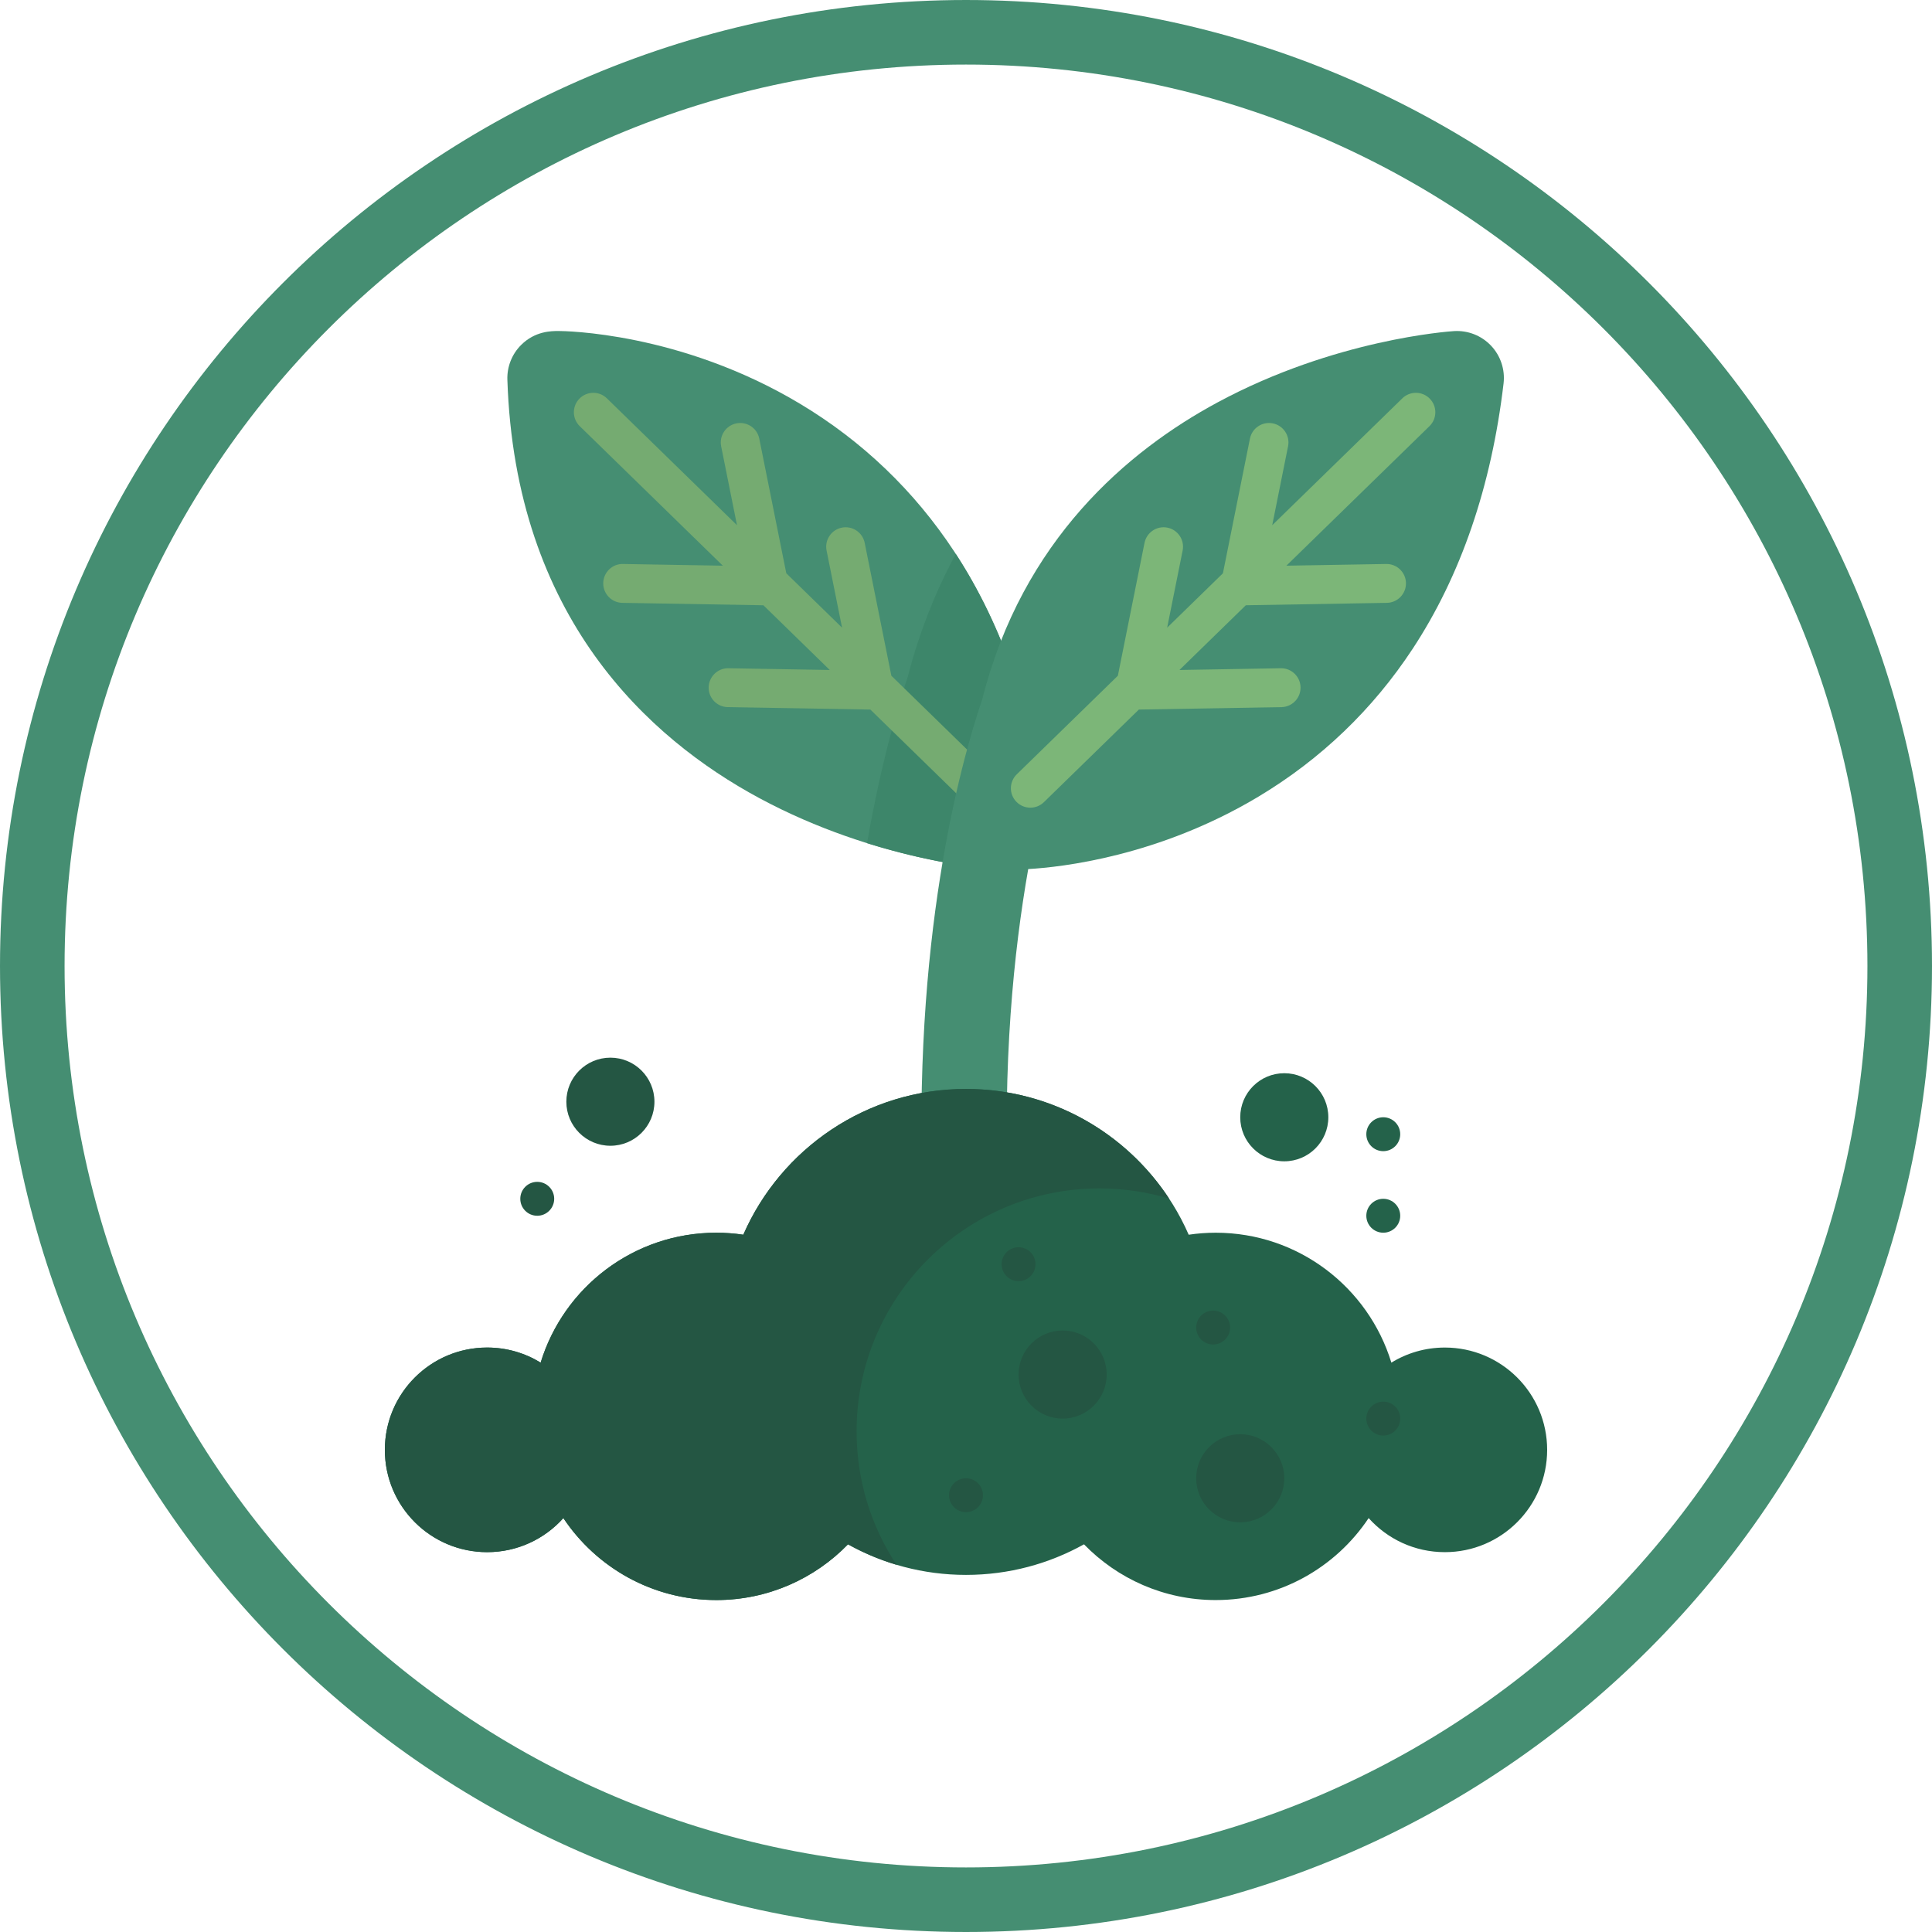 <svg width="465" height="465" viewBox="0 0 465 465" fill="none" xmlns="http://www.w3.org/2000/svg">
<path d="M248.557 205.739C246.252 208.171 242.994 209.452 239.643 209.245C238.484 209.171 210.931 207.277 182.75 192.091C156.119 177.74 123.982 148.621 122.116 91.389C122.013 88.268 123.208 85.245 125.416 83.036C128.783 79.668 132.734 79.668 134.422 79.668C134.422 79.668 134.422 79.668 134.422 79.668C135.616 79.668 163.681 79.869 192.598 97.208C207.609 106.21 220.089 118.176 229.693 132.776C241.293 150.414 248.655 171.904 251.573 196.648C251.966 199.977 250.86 203.306 248.557 205.739Z" fill="#458E72"/>
<path d="M230.044 133.336C225.309 142.076 221.315 151.919 218.449 163.008C215.872 170.705 211.936 184.227 208.688 202.937C225.821 208.299 238.852 209.195 239.641 209.245C242.993 209.453 246.25 208.172 248.554 205.739C250.858 203.306 251.964 199.977 251.571 196.649C248.683 172.163 241.436 150.869 230.044 133.336Z" fill="#3D866A"/>
<path d="M238.868 186.365L214.535 162.637L208.119 130.663C207.611 128.128 205.145 126.488 202.611 126.996C200.076 127.504 198.436 129.971 198.943 132.504L202.669 151.066L189.249 137.98L182.744 105.566C182.237 103.032 179.77 101.394 177.236 101.899C174.702 102.407 173.062 104.873 173.569 107.407L177.383 126.409L146.068 95.874C144.216 94.07 141.256 94.108 139.451 95.958C137.647 97.808 137.685 100.77 139.535 102.574L173.968 136.15L149.948 135.74C147.367 135.67 145.234 137.755 145.19 140.338C145.146 142.922 147.204 145.052 149.788 145.096L183.737 145.677L199.709 161.253L175.322 160.837C172.762 160.78 170.609 162.852 170.564 165.436C170.52 168.019 172.578 170.149 175.162 170.194L209.478 170.78L232.332 193.066C233.243 193.953 234.421 194.394 235.598 194.394C236.815 194.394 238.031 193.922 238.949 192.982C240.755 191.131 240.718 188.169 238.868 186.365Z" fill="#75AB71"/>
<path d="M358.866 83.196C356.561 80.763 353.303 79.482 349.953 79.69C348.793 79.763 321.241 81.657 293.059 96.843C271.403 108.513 246.109 129.948 236.409 168.323C231.111 183.924 219.439 226.236 222.169 289.942C222.405 295.454 226.948 299.763 232.412 299.763C232.56 299.763 232.709 299.76 232.859 299.753C238.52 299.511 242.912 294.725 242.67 289.064C241.255 256.06 243.973 229.079 247.475 209.17C255.355 208.719 278.833 206.161 302.907 191.726C317.918 182.725 330.398 170.758 340.002 156.158C351.603 138.52 358.964 117.03 361.883 92.287C362.275 88.958 361.17 85.628 358.866 83.196Z" fill="#458E72"/>
<path d="M344.132 95.958C342.326 94.108 339.365 94.07 337.515 95.874L306.203 126.408L310.016 107.407C310.524 104.874 308.883 102.408 306.349 101.899C303.818 101.393 301.349 103.032 300.841 105.566L294.336 137.98L280.916 151.066L284.642 132.504C285.15 129.97 283.509 127.505 280.975 126.996C278.442 126.489 275.975 128.129 275.467 130.663L269.05 162.638L244.717 186.366C242.866 188.17 242.83 191.132 244.633 192.982C245.551 193.922 246.766 194.394 247.984 194.394C249.162 194.394 250.34 193.953 251.25 193.066L274.104 170.779L308.421 170.193C311.005 170.149 313.063 168.02 313.019 165.435C312.976 162.878 310.89 160.836 308.343 160.836C308.315 160.836 308.288 160.836 308.261 160.837L283.873 161.253L299.846 145.676L333.794 145.096C336.378 145.052 338.436 142.922 338.393 140.338C338.349 137.781 336.263 135.739 333.716 135.739C333.689 135.739 333.661 135.739 333.635 135.74L309.615 136.15L344.048 102.573C345.899 100.77 345.936 97.808 344.132 95.958Z" fill="#7CB678"/>
<path d="M347.75 324.332C343.032 324.332 338.624 325.661 334.878 327.964C329.346 309.863 312.513 296.695 292.601 296.695C290.391 296.695 288.221 296.862 286.099 297.176C277.073 276.526 256.477 262.09 232.501 262.09C208.524 262.09 187.928 276.526 178.902 297.176C176.779 296.862 174.609 296.695 172.401 296.695C152.489 296.695 135.656 309.863 130.123 327.964C126.377 325.661 121.97 324.332 117.251 324.332C103.652 324.332 92.628 335.357 92.628 348.955C92.628 362.554 103.652 373.578 117.251 373.578C124.539 373.578 131.084 370.411 135.592 365.379C143.515 377.269 157.04 385.108 172.4 385.108C184.839 385.108 196.072 379.962 204.104 371.693C212.513 376.375 222.192 379.051 232.501 379.051C242.809 379.051 252.488 376.374 260.898 371.693C268.931 379.962 280.162 385.108 292.601 385.108C307.961 385.108 321.487 377.271 329.41 365.379C333.918 370.411 340.463 373.578 347.75 373.578C361.349 373.578 372.373 362.554 372.373 348.955C372.373 335.356 361.349 324.332 347.75 324.332Z" fill="#24624A"/>
<path d="M264.647 286.029C270.462 286.029 276.073 286.89 281.376 288.47C270.921 272.583 252.94 262.089 232.501 262.089C208.524 262.089 187.928 276.526 178.902 297.175C176.779 296.862 174.609 296.695 172.401 296.695C152.489 296.695 135.656 309.862 130.123 327.963C126.377 325.661 121.97 324.332 117.251 324.332C103.652 324.332 92.628 335.356 92.628 348.955C92.628 362.553 103.652 373.578 117.251 373.578C124.539 373.578 131.084 370.41 135.592 365.379C143.515 377.269 157.04 385.107 172.4 385.107C184.839 385.107 196.072 379.961 204.104 371.692C207.771 373.734 211.68 375.393 215.777 376.617C209.708 367.399 206.167 356.37 206.167 344.509C206.167 312.212 232.35 286.029 264.647 286.029Z" fill="#245643"/>
<path d="M255.758 341.43C261.613 341.43 266.359 336.683 266.359 330.828C266.359 324.973 261.613 320.227 255.758 320.227C249.903 320.227 245.156 324.973 245.156 330.828C245.156 336.683 249.903 341.43 255.758 341.43Z" fill="#245643"/>
<path d="M298.501 366.395C304.356 366.395 309.103 361.648 309.103 355.793C309.103 349.938 304.356 345.192 298.501 345.192C292.646 345.192 287.9 349.938 287.9 355.793C287.9 361.648 292.646 366.395 298.501 366.395Z" fill="#245643"/>
<path d="M291.983 323.597C294.236 323.597 296.062 321.771 296.062 319.518C296.062 317.265 294.236 315.438 291.983 315.438C289.73 315.438 287.903 317.265 287.903 319.518C287.903 321.771 289.73 323.597 291.983 323.597Z" fill="#245643"/>
<path d="M232.5 363.953C234.753 363.953 236.579 362.127 236.579 359.874C236.579 357.621 234.753 355.794 232.5 355.794C230.247 355.794 228.42 357.621 228.42 359.874C228.42 362.127 230.247 363.953 232.5 363.953Z" fill="#245643"/>
<path d="M245.152 308.351C247.404 308.351 249.231 306.525 249.231 304.272C249.231 302.019 247.404 300.192 245.152 300.192C242.899 300.192 241.072 302.019 241.072 304.272C241.072 306.525 242.899 308.351 245.152 308.351Z" fill="#245643"/>
<path d="M332.931 345.513C335.184 345.513 337.01 343.686 337.01 341.433C337.01 339.18 335.184 337.354 332.931 337.354C330.678 337.354 328.852 339.18 328.852 341.433C328.852 343.686 330.678 345.513 332.931 345.513Z" fill="#245643"/>
<path d="M309.106 279.508C314.961 279.508 319.707 274.761 319.707 268.906C319.707 263.051 314.961 258.305 309.106 258.305C303.251 258.305 298.504 263.051 298.504 268.906C298.504 274.761 303.251 279.508 309.106 279.508Z" fill="#24624A"/>
<path d="M332.93 296.691C335.183 296.691 337.01 294.864 337.01 292.612C337.01 290.359 335.183 288.532 332.93 288.532C330.677 288.532 328.851 290.359 328.851 292.612C328.851 294.864 330.677 296.691 332.93 296.691Z" fill="#24624A"/>
<path d="M332.93 277.065C335.183 277.065 337.01 275.239 337.01 272.986C337.01 270.733 335.183 268.907 332.93 268.907C330.677 268.907 328.851 270.733 328.851 272.986C328.851 275.239 330.677 277.065 332.93 277.065Z" fill="#24624A"/>
<path d="M146.911 275.765C152.766 275.765 157.512 271.018 157.512 265.163C157.512 259.308 152.766 254.562 146.911 254.562C141.056 254.562 136.309 259.308 136.309 265.163C136.309 271.018 141.056 275.765 146.911 275.765Z" fill="#245643"/>
<path d="M129.305 292.612C131.558 292.612 133.385 290.785 133.385 288.532C133.385 286.279 131.558 284.453 129.305 284.453C127.052 284.453 125.226 286.279 125.226 288.532C125.226 290.785 127.052 292.612 129.305 292.612Z" fill="#245643"/>
<path d="M457.229 232.5C457.229 356.615 356.615 457.229 232.5 457.229C108.385 457.229 7.771 356.615 7.771 232.5C7.771 108.385 108.385 7.771 232.5 7.771C356.615 7.771 457.229 108.385 457.229 232.5Z" stroke="#458E72" stroke-width="15.541"/>
</svg>
